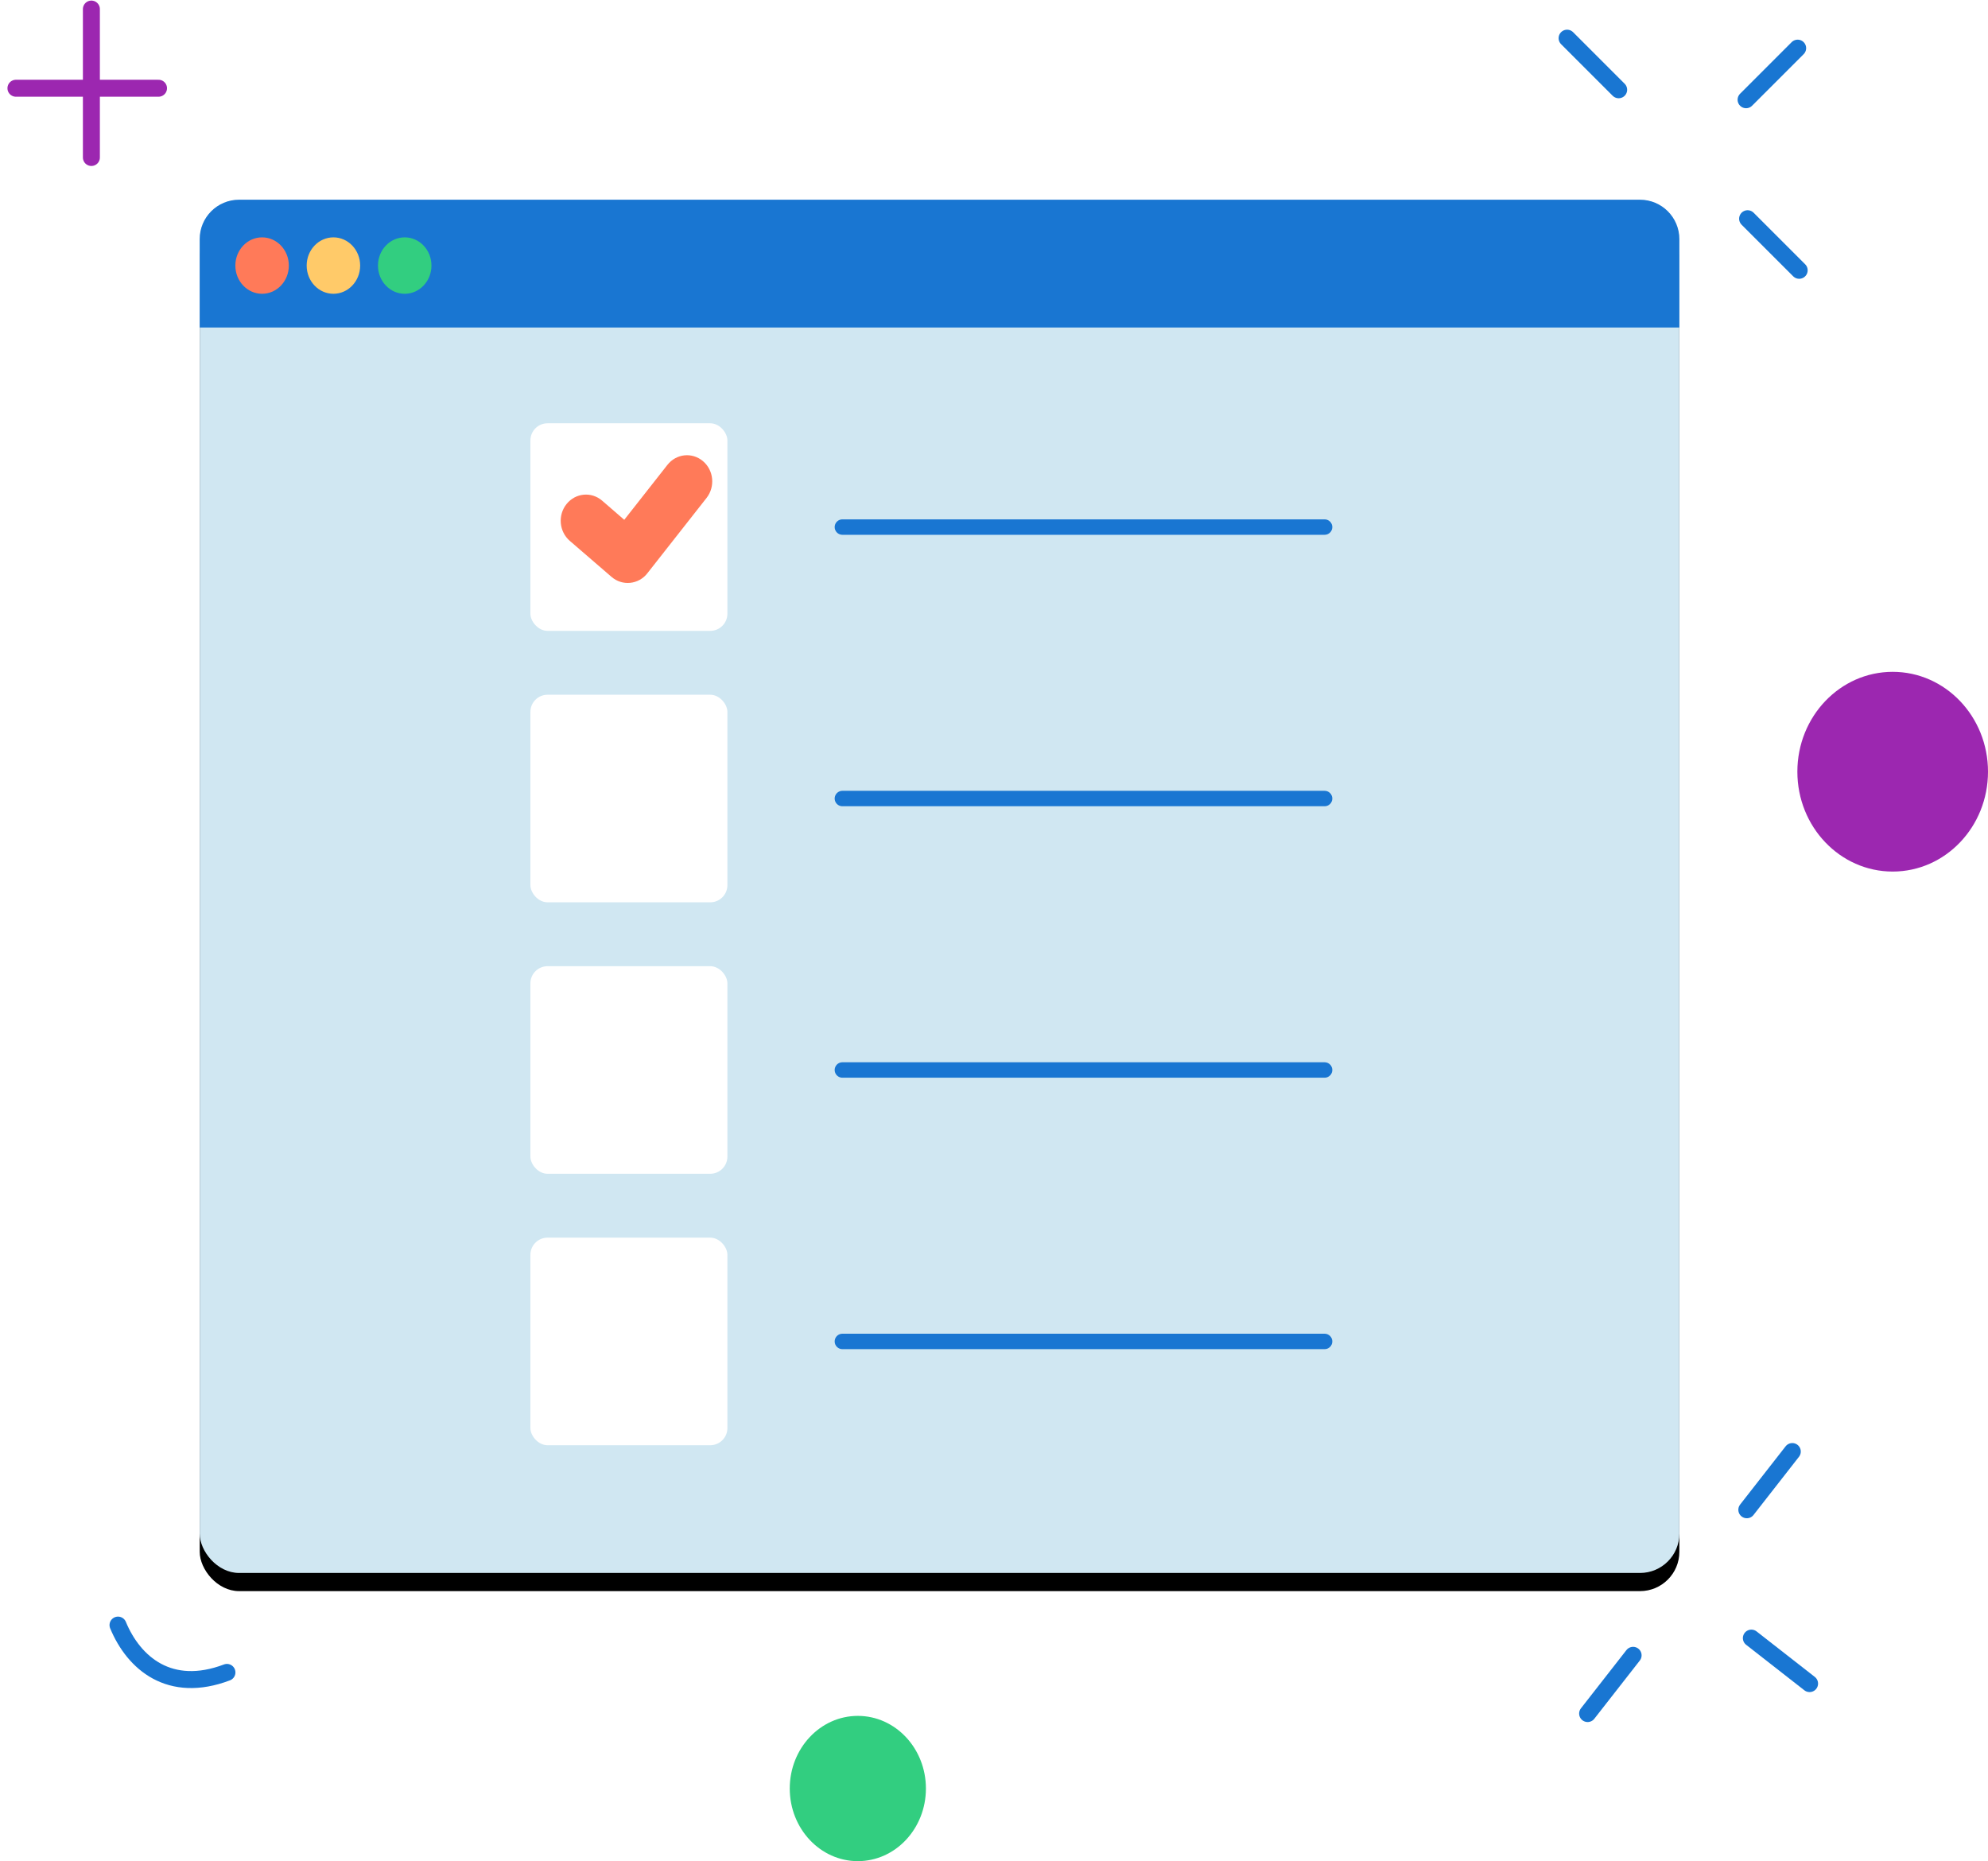 <?xml version="1.0" encoding="UTF-8"?>
<svg width="219px" height="205px" viewBox="0 0 219 205" version="1.1" xmlns="http://www.w3.org/2000/svg" xmlns:xlink="http://www.w3.org/1999/xlink">
    <!-- Generator: Sketch 49.2 (51160) - http://www.bohemiancoding.com/sketch -->
    <title>onlineProfile@1x</title>
    <desc>Created with Sketch.</desc>
    <defs>
        <rect id="path-1" x="0" y="0" width="163" height="151.258" rx="4.335"></rect>
        <filter x="-19.0%" y="-19.2%" width="138.0%" height="141.0%" filterUnits="objectBoundingBox" id="filter-2">
            <feOffset dx="0" dy="2" in="SourceAlpha" result="shadowOffsetOuter1"></feOffset>
            <feGaussianBlur stdDeviation="10" in="shadowOffsetOuter1" result="shadowBlurOuter1"></feGaussianBlur>
            <feColorMatrix values="0 0 0 0 0.851   0 0 0 0 0.867   0 0 0 0 0.894  0 0 0 1 0" type="matrix" in="shadowBlurOuter1"></feColorMatrix>
        </filter>
    </defs>
    <g id="Welcome-to-Adhoc-page-update" stroke="none" stroke-width="1" fill="none" fill-rule="evenodd">
        <g id="welcomeToAdhoc" transform="translate(-839, -164)">
            <g id="onlineProfile" transform="translate(840, 155)">
                <g id="cross" transform="translate(0, 10)" stroke="#9C27B0" stroke-linecap="round" stroke-width="1.87">
                    <path d="M9.067,0 L9.067,16.347" id="Line-2"></path>
                    <path d="M16.463,8.719 L0.756,8.719" id="Line-2-Copy"></path>
                </g>
                <ellipse id="Oval" fill="#9C27B0" cx="207.5" cy="94" rx="10.5" ry="11"></ellipse>
                <ellipse id="Oval-Copy" fill="#32CE80" cx="93.5" cy="206" rx="7.5" ry="8"></ellipse>
                <path d="M24,193.211 C17.714,195.594 13.746,192.211 12,188" id="Path-2-Copy-3" stroke="#1976D2" stroke-width="1.87" stroke-linecap="round"></path>
                <g id="crossZass-Copy" transform="translate(190.5, 20.5) rotate(-45) translate(-190.5, -20.5) translate(181, 2)" stroke="#1976D2" stroke-linecap="round" stroke-width="1.87">
                    <path d="M1.317,0 L1.317,8.035" id="Line-2"></path>
                    <path d="M1.317,28.123 L1.317,36.158" id="Line-2-Copy-2"></path>
                    <path d="M13.825,14.061 L13.825,22.096" id="Line-2-Copy-2" transform="translate(14.483, 18.079) rotate(-90) translate(-14.483, -18.079) "></path>
                </g>
                <g id="crossZass-Copy-3" transform="translate(191.5, 188.5) rotate(38) translate(-191.5, -188.5) translate(182, 170)" stroke="#1976D2" stroke-linecap="round" stroke-width="1.87">
                    <path d="M1.317,0 L1.317,8.138" id="Line-2"></path>
                    <path d="M1.317,28.484 L1.317,36.623" id="Line-2-Copy-2"></path>
                    <path d="M13.825,14.242 L13.825,22.38" id="Line-2-Copy-2" transform="translate(14.483, 18.311) rotate(-90) translate(-14.483, -18.311) "></path>
                </g>
                <g id="window-copy" transform="translate(21, 31)">
                    <g id="Rectangle-27">
                        <use fill="black" fill-opacity="1" filter="url(#filter-2)" xlink:href="#path-1"></use>
                        <use fill="#D0E7F2" fill-rule="evenodd" xlink:href="#path-1"></use>
                    </g>
                    <rect id="Rectangle-43" fill="#FFFFFF" x="36.43" y="24.623" width="21.701" height="22.865" rx="1.892"></rect>
                    <path d="M45.37,41.545 C45.943,42.04 46.682,42.273 47.421,42.198 C48.16,42.123 48.848,41.748 49.312,41.147 L55.84,32.84 C56.803,31.602 56.629,29.793 55.434,28.788 C54.238,27.782 52.492,27.97 51.521,29.208 L46.768,35.256 L44.334,33.148 C43.153,32.127 41.4,32.292 40.414,33.515 C39.429,34.738 39.588,36.554 40.769,37.575 L45.37,41.545 Z" id="Shape" fill="#FF7A59" fill-rule="nonzero"></path>
                    <rect id="Rectangle-43-Copy" fill="#FFFFFF" x="36.43" y="54.523" width="21.701" height="22.865" rx="1.892"></rect>
                    <rect id="Rectangle-43-Copy-2" fill="#FFFFFF" x="36.43" y="84.423" width="21.701" height="22.865" rx="1.892"></rect>
                    <rect id="Rectangle-43-Copy-3" fill="#FFFFFF" x="36.43" y="114.323" width="21.701" height="22.865" rx="1.892"></rect>
                    <path d="M70.799,36.056 L123.918,36.056" id="Line" stroke="#1976D2" stroke-width="1.7" stroke-linecap="round"></path>
                    <path d="M70.799,65.956 L123.918,65.956" id="Line-Copy" stroke="#1976D2" stroke-width="1.7" stroke-linecap="round"></path>
                    <path d="M70.799,95.856 L123.918,95.856" id="Line-Copy-2" stroke="#1976D2" stroke-width="1.7" stroke-linecap="round"></path>
                    <path d="M70.799,125.755 L123.918,125.755" id="Line-Copy-3" stroke="#1976D2" stroke-width="1.7" stroke-linecap="round"></path>
                    <path d="M163,8.385 L163,14.071 L0,14.071 L0,9.736 L-8.8817842e-16,4.335 C-1.18137777e-15,1.941 1.941,-4.48379393e-16 4.335,-8.8817842e-16 L158.665,-8.8817842e-16 C161.059,1.56835127e-14 163,1.941 163,4.335 L163,8.385 Z" id="Combined-Shape" fill="#1976D2"></path>
                    <ellipse id="Oval-6" fill="#FF7A59" cx="6.873" cy="7.252" rx="2.946" ry="3.108"></ellipse>
                    <ellipse id="Oval-6-Copy" fill="#FFCA69" cx="14.729" cy="7.252" rx="2.946" ry="3.108"></ellipse>
                    <ellipse id="Oval-6-Copy-2" fill="#32CE80" cx="22.584" cy="7.252" rx="2.946" ry="3.108"></ellipse>
                </g>
            </g>
        </g>
    </g>
</svg>